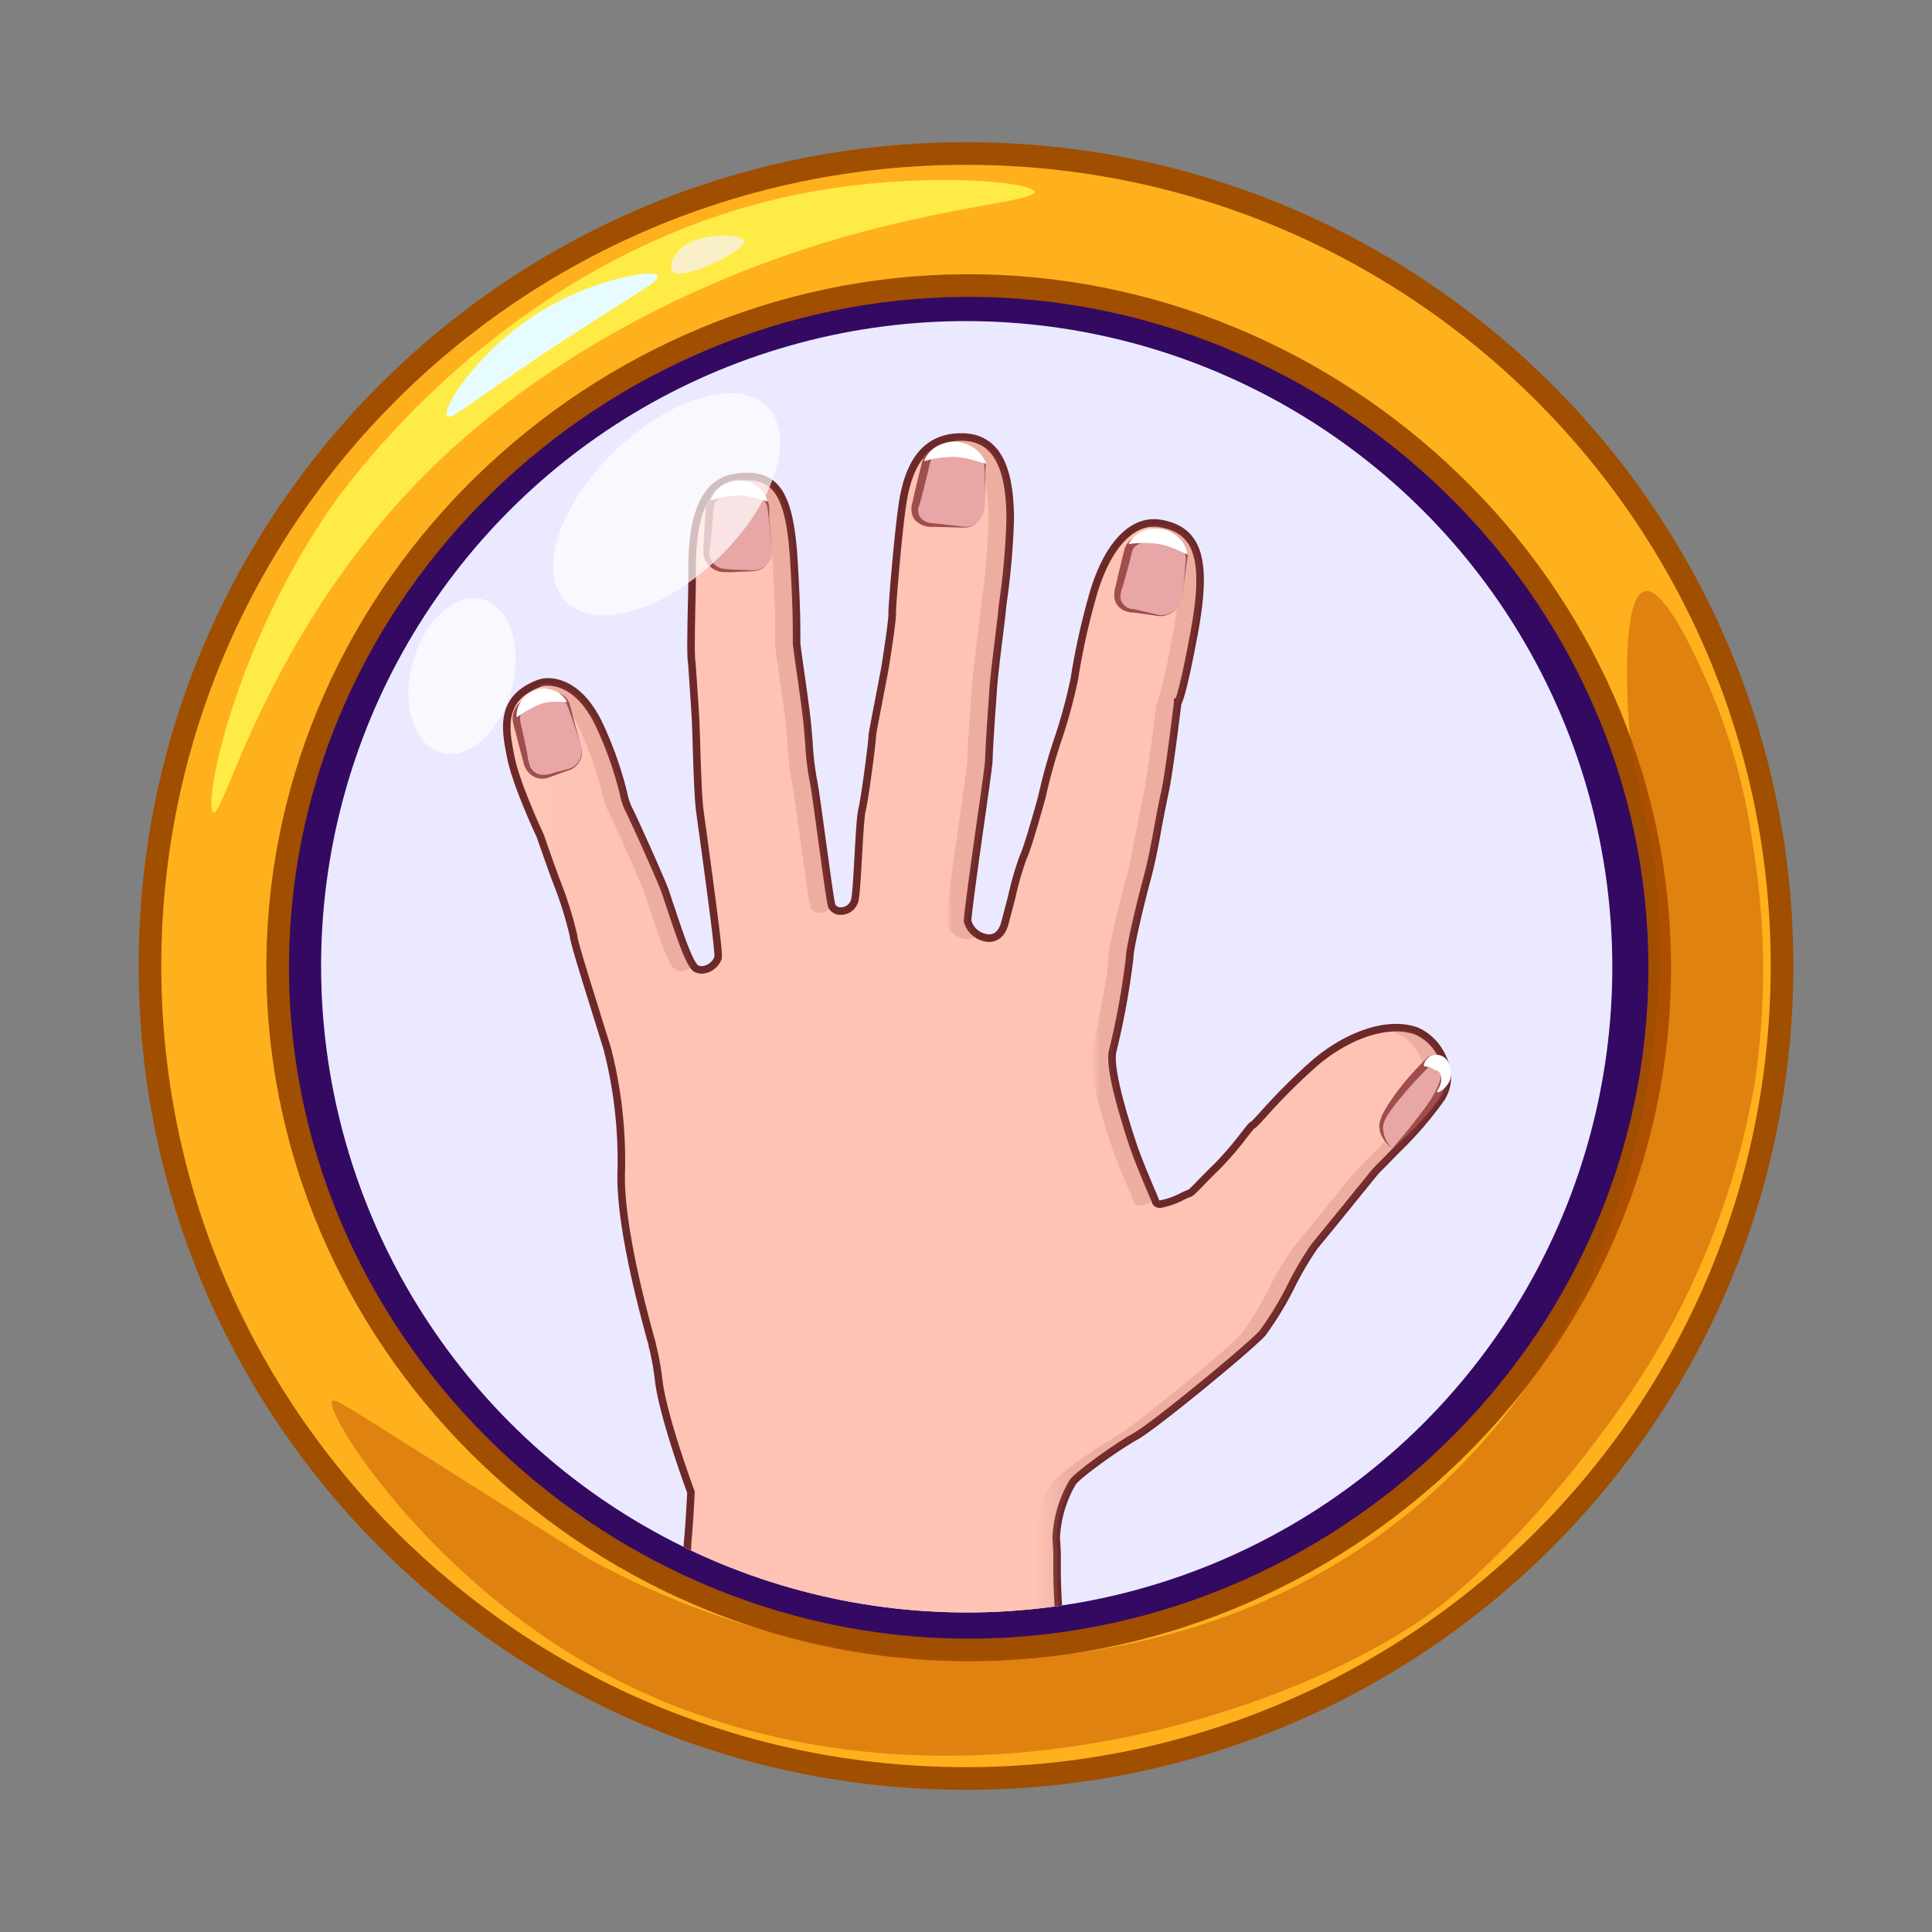 <svg id="Layer_1" data-name="Layer 1" xmlns="http://www.w3.org/2000/svg" xmlns:xlink="http://www.w3.org/1999/xlink" viewBox="0 0 256 256"><rect x="0" y="0" width="256" height="256" fill="#808080" stroke="none"/><defs><style>.cls-1{fill:#ebe9ff;}.cls-2{fill:#340962;}.cls-3{clip-path:url(#clip-path);}.cls-4{fill:url(#linear-gradient);}.cls-5{stroke:#6d2929;fill:url(#linear-gradient-2);}.cls-17,.cls-5{stroke-miterlimit:10;}.cls-6{opacity:0.17;}.cls-7{fill:url(#linear-gradient-3);}.cls-8{fill:url(#linear-gradient-4);}.cls-9{fill:url(#linear-gradient-5);}.cls-10{fill:url(#linear-gradient-6);}.cls-11{fill:url(#linear-gradient-7);}.cls-12{fill:#e8a6a6;}.cls-13{fill:#a04d4d;}.cls-14,.cls-15{fill:#fff;}.cls-15,.cls-16{opacity:0.7;}.cls-17{fill:#ffb01d;stroke:#a04e00;stroke-width:3px;}.cls-18{fill:#ffeb45;}.cls-19{fill:#e7fcff;}.cls-20{fill:#f9f0c7;}.cls-21{fill:#bb5000;opacity:0.47;}</style><clipPath id="clip-path"><circle class="cls-1" cx="128.14" cy="128.16" r="85.5"/></clipPath><linearGradient id="linear-gradient" x1="66.91" y1="136.98" x2="192.09" y2="136.98" gradientUnits="userSpaceOnUse"><stop offset="0" stop-color="#ffc7b8"/><stop offset="0.09" stop-color="#fec3b4"/></linearGradient><linearGradient id="linear-gradient-2" x1="67.22" y1="136.98" x2="191.77" y2="136.98" xlink:href="#linear-gradient"/><linearGradient id="linear-gradient-3" x1="144.52" y1="114.58" x2="159.09" y2="114.58" gradientUnits="userSpaceOnUse"><stop offset="0" stop-color="#ffc7b8"/><stop offset="0.09" stop-color="#993f3f"/></linearGradient><linearGradient id="linear-gradient-4" x1="137.09" y1="176.3" x2="191.82" y2="176.3" xlink:href="#linear-gradient-3"/><linearGradient id="linear-gradient-5" x1="71.39" y1="109.62" x2="91.86" y2="109.62" xlink:href="#linear-gradient-3"/><linearGradient id="linear-gradient-6" x1="125.37" y1="91.29" x2="133.91" y2="91.29" xlink:href="#linear-gradient-3"/><linearGradient id="linear-gradient-7" x1="97.55" y1="92.13" x2="110.23" y2="92.13" xlink:href="#linear-gradient-3"/></defs><ellipse class="cls-2" cx="128.37" cy="128" rx="94.06" ry="93.65"/><circle class="cls-1" cx="128" cy="128" r="85.45" transform="translate(-53.02 128) rotate(-45)"/><circle class="cls-1" cx="128.14" cy="128.16" r="85.5"/><g class="cls-3"><path class="cls-4" d="M187.79,136.31a8.47,8.47,0,0,0-2.8-.45c-3.69,0-7.79,2-10.89,4.67-4,3.41-8,8.27-8.27,8.27s-2.93,3.76-4.74,5.49-3.38,3.53-3.61,3.53-2.84,1.43-3.76,1.43c-.16,0-.27-.05-.3-.15-.23-.67-2.18-5-3.08-7.76-.72-2.18-3.18-9.78-2.58-12S150,128.56,150,127c0-1.35,1.45-7.36,2.34-10.61.73-2.68,1.63-8.09,2.3-11.18s1.73-12.08,1.73-12.08.53-.33,2.18-9.13,1.23-13.91-4.53-15a5.26,5.26,0,0,0-1.1-.11c-3.88,0-6.7,4.1-8.28,9.41a92.17,92.17,0,0,0-2.56,11.43,71,71,0,0,1-1.95,7.45c-.6,1.2-2.26,7.89-2.33,8.19s-2,7.07-2.49,8-1.57,5.64-2.48,8.88c-.34,1.22-1,1.66-1.76,1.66a2.8,2.8,0,0,1-2.53-2c-.07-1.27,2.86-20.38,2.83-21.36s.41-6.76.57-9.25,1.18-10.15,1.19-10.6,1-7.22,1.07-12c0-9.76-3.79-11.21-6.63-11.27h-.2c-5.85,0-7.43,5.16-8,8.72s-1.49,14.34-1.43,14.94-.58,4.9-.88,6.78-1.73,8.87-1.73,9.55-1,8.27-1.36,9.7-.6,9.86-.9,11.66a1.61,1.61,0,0,1-1.58,1.5,1,1,0,0,1-.9-.45c-.3-.67-2-14.74-2.48-16.77s-.53-5.56-.9-8.57-1.21-8.5-1.28-9.48.15-2.71-.38-11C105,66.78,103.74,62.82,99,62.82a10.69,10.69,0,0,0-1.79.16c-6,1-5.82,10.38-5.82,12.49s-.2,9.93-.12,11.06.52,7.52.6,9.1.22,9.32.52,11.65,2.64,19,2.49,19.56a2.2,2.2,0,0,1-1.83,1.34,1.21,1.21,0,0,1-.58-.14c-1-.53-3.39-8.5-4.14-10.45s-4.21-9.63-4.81-10.76-.83-4.44-3.69-10.68c-2.24-4.89-5.2-6.08-7.15-6.08a3.92,3.92,0,0,0-1.35.22c-5.49,2-4.66,6.39-3.91,10.15s3.91,10.45,3.91,10.45,1.43,4.14,2.11,6a48.33,48.33,0,0,1,2.18,7.22c.08,1.12,4.51,15,4.59,15.41A61.39,61.39,0,0,1,82,155.27c-.3,8,4.12,22.86,4.12,23a43,43,0,0,1,.84,4.66c.56,4.86,4.29,14.9,4.29,14.9s-.15,3.68-.45,6.77a55.71,55.71,0,0,1-1.47,11.76h51.58c-.8-7-.33-9.76-.62-12.52a15.68,15.68,0,0,1,2.11-7.21c.65-1,5.71-4.59,8.27-6s15-11.66,16.84-13.69,5.42-9.78,6.92-11.58,7.15-8.8,8-9.78c1.08-1.29,6.67-6.43,8.87-9.93C193.66,141.8,190.35,137.22,187.79,136.31Zm2.92,9c-1.55,2.47-4.83,5.79-7,8-.83.84-1.49,1.5-1.81,1.88s-1.93,2.36-3.55,4.36c-1.79,2.2-3.64,4.49-4.42,5.42a40.27,40.27,0,0,0-3,5.11A43.62,43.62,0,0,1,167,176.5c-1.92,2.08-14.25,12.2-16.69,13.56s-7.72,5.08-8.49,6.23a16.38,16.38,0,0,0-2.21,7.63,30.27,30.27,0,0,1,.11,3.29,73.92,73.92,0,0,0,.44,8.53H90.12a49.89,49.89,0,0,0,1.21-9.83c0-.55,0-1,.07-1.24.3-3.07.45-6.77.45-6.81v-.12l0-.12c0-.1-3.71-10-4.25-14.75a35.56,35.56,0,0,0-.76-4.32c0-.13-.06-.26-.08-.32a4.47,4.47,0,0,0-.18-.71c-3.47-12.56-4.06-19-3.94-22.23a59.36,59.36,0,0,0-1.66-15.6c0-.14-.07-.29-.08-.32s-.26-.94-1.18-3.91c-1.17-3.75-3.34-10.73-3.4-11.45a48.38,48.38,0,0,0-2.22-7.4c-.66-1.77-2.08-5.88-2.1-5.92v-.07c0-.06-3.14-6.66-3.86-10.3s-1.52-7.58,3.5-9.44a3.31,3.31,0,0,1,1.13-.18,5.3,5.3,0,0,1,3.1,1.09,11.32,11.32,0,0,1,3.48,4.63,48,48,0,0,1,3.06,8.69,9.46,9.46,0,0,0,.64,2c.62,1.15,4.06,8.81,4.78,10.68.19.49.49,1.4.84,2.45,2,6.08,2.82,8,3.61,8.35a2,2,0,0,0,.86.2A2.77,2.77,0,0,0,95.52,127c.1-.4-.18-3-2-16.63-.2-1.49-.36-2.66-.43-3.16-.22-1.69-.36-6.47-.45-9.33,0-1,0-1.86-.07-2.27-.06-1.24-.35-5.45-.51-7.71,0-.65-.08-1.16-.09-1.41-.05-.66,0-4,.06-6.7,0-1.8.07-3.49.07-4.31v-.2c0-7.14,1.76-11.07,5.28-11.66A10.65,10.65,0,0,1,99,63.45,4.31,4.31,0,0,1,103.3,66c.83,1.65,1.32,4.18,1.58,8.21.38,6,.37,8.5.36,9.85,0,.51,0,.85,0,1.14,0,.54.29,2.34.58,4.41.25,1.74.52,3.7.7,5.1.15,1.21.25,2.52.35,3.79a39.42,39.42,0,0,0,.56,4.84c.21.94.72,4.69,1.22,8.32.84,6.2,1.13,8.2,1.3,8.57a1.56,1.56,0,0,0,1.48.82,2.27,2.27,0,0,0,2.21-2c.14-.85.26-3,.39-5.31.14-2.61.31-5.57.5-6.29.37-1.44,1.37-9.09,1.37-9.87,0-.38.56-3.28,1-5.4.32-1.69.63-3.28.75-4.05.17-1,1-6.15.89-6.93S119.37,70,120,66.41c.91-5.51,3.33-8.19,7.39-8.19h.19A4.88,4.88,0,0,1,131.45,60c1.41,1.71,2.11,4.69,2.09,8.86a98.2,98.2,0,0,1-.92,10.72c-.11.81-.14,1.1-.14,1.22s-.16,1.39-.32,2.68c-.32,2.66-.77,6.3-.87,7.9,0,.7-.12,1.68-.19,2.71-.19,2.76-.42,5.87-.39,6.61,0,.46-.64,5-1.21,9-1,7-1.65,11.62-1.61,12.33.07,1.22,1.73,2.56,3.16,2.56.67,0,1.86-.27,2.37-2.12.31-1.11.64-2.39,1-3.62a45.5,45.5,0,0,1,1.48-5.13c.6-1.1,2.52-8.13,2.54-8.19v-.06c.8-3.19,1.87-7.2,2.27-8a65.55,65.55,0,0,0,2-7.6v0a92.25,92.25,0,0,1,2.54-11.34c1.7-5.69,4.49-9,7.67-9a5.52,5.52,0,0,1,1,.1c4.79.91,5.84,4.65,4,14.28-1.28,6.83-1.87,8.44-2,8.79l-.13.08,0,.3c0,.09-1.05,9-1.72,12-.26,1.2-.55,2.72-.86,4.34-.49,2.55-1,5.18-1.43,6.81-.68,2.46-2.41,9.19-2.36,10.79.05,1.44-1.6,9.82-2.2,12.08-.45,1.66.43,5.83,2.58,12.4.62,1.88,1.71,4.45,2.43,6.16.32.75.59,1.41.66,1.6a.86.86,0,0,0,.9.58,10.35,10.35,0,0,0,3.25-1.15l.62-.28c.34,0,.65-.37,1.84-1.6.59-.61,1.33-1.37,2.1-2.1a48.25,48.25,0,0,0,3.43-4c.45-.56,1-1.2,1.16-1.4a10.57,10.57,0,0,0,1.53-1.54,80.28,80.28,0,0,1,6.86-6.83c3.34-2.83,7.26-4.52,10.48-4.52a7.73,7.73,0,0,1,2.59.42,6.78,6.78,0,0,1,3.54,4A4.94,4.94,0,0,1,190.71,145.3Z"/><path class="cls-5" d="M191.42,140.79a6.19,6.19,0,0,0-.41-.95,6.8,6.8,0,0,0-3.32-3.23,8.18,8.18,0,0,0-2.7-.44c-3.29,0-7.28,1.72-10.68,4.6a79.58,79.58,0,0,0-6.89,6.85c-1.06,1.16-1.31,1.42-1.47,1.48s-.72.83-1.24,1.48a44.44,44.44,0,0,1-3.4,3.94c-.77.74-1.51,1.5-2.11,2.11-1.2,1.25-1.45,1.49-1.68,1.51l-.69.3a10.38,10.38,0,0,1-3.11,1.12c-.42,0-.56-.22-.6-.36s-.33-.83-.67-1.62c-.72-1.7-1.8-4.27-2.41-6.14-1.48-4.48-3.12-10.23-2.59-12.22a103,103,0,0,0,2.22-12.17c0-1.55,1.72-8.42,2.34-10.7.45-1.63,1-4.27,1.44-6.83.31-1.61.6-3.14.86-4.33.67-3,1.72-12,1.73-12l0-.15.07,0c.12-.21.7-1.52,2.09-9,1.83-9.73.67-13.7-4.28-14.65a5.31,5.31,0,0,0-1-.1c-3.33,0-6.23,3.34-8,9.18a92.51,92.51,0,0,0-2.55,11.41,68.32,68.32,0,0,1-2,7.52,75.53,75.53,0,0,0-2.29,8.08l0,0c0,.07-1.94,7.06-2.51,8.12a41.39,41.39,0,0,0-1.5,5.2c-.32,1.23-.65,2.51-.95,3.61-.46,1.65-1.49,1.9-2.07,1.9a3.08,3.08,0,0,1-2.84-2.27c0-.67.64-5.51,1.6-12.26.61-4.27,1.24-8.69,1.22-9.1,0-.72.19-3.83.38-6.57.08-1,.15-2,.19-2.72.1-1.59.55-5.23.88-7.89.16-1.31.31-2.55.31-2.7s.05-.44.14-1.19a98.26,98.26,0,0,0,.93-10.76c0-7.28-2-10.86-6.31-10.94h-.2c-4.24,0-6.76,2.77-7.7,8.46-.61,3.67-1.48,14.35-1.43,14.86.08.78-.85,6.61-.89,6.86-.12.76-.43,2.36-.75,4-.43,2.27-1,5.09-1,5.46,0,.77-1,8.36-1.36,9.78-.2.76-.36,3.74-.51,6.36-.13,2.29-.25,4.44-.39,5.27a1.91,1.91,0,0,1-1.89,1.76,1.25,1.25,0,0,1-1.19-.63c-.16-.35-.53-3-1.28-8.48-.5-3.63-1-7.39-1.22-8.35a38.65,38.65,0,0,1-.55-4.8c-.1-1.27-.21-2.58-.36-3.8-.17-1.4-.45-3.37-.69-5.1-.3-2.07-.55-3.86-.59-4.39,0-.28,0-.62,0-1.12,0-1.35,0-3.87-.36-9.87C104.67,66,103.06,63.14,99,63.14a10.14,10.14,0,0,0-1.74.16c-3.7.62-5.57,4.65-5.55,12v.2c0,.82,0,2.51-.06,4.3-.06,2.84-.11,6.06-.07,6.73,0,.25,0,.76.1,1.41.15,2.26.45,6.47.5,7.7,0,.41.05,1.23.08,2.27.08,2.86.23,7.65.45,9.36.06.5.22,1.65.43,3.16,1.61,11.8,2.14,16.12,2,16.51a2.47,2.47,0,0,1-2.13,1.58,1.61,1.61,0,0,1-.72-.16c-.76-.39-1.76-3.05-3.45-8.17-.35-1-.65-2-.84-2.46-.73-1.88-4.18-9.56-4.8-10.72a9.26,9.26,0,0,1-.61-2,49.24,49.24,0,0,0-3.08-8.75c-2.44-5.32-5.62-5.9-6.87-5.9a3.5,3.5,0,0,0-1.23.2c-5.28,2-4.45,6.12-3.72,9.8s3.86,10.31,3.89,10.38h0v0s1.44,4.15,2.11,5.93A50.46,50.46,0,0,1,76,124c0,.73,2.15,7.49,3.4,11.52.84,2.69,1.16,3.72,1.18,3.87s0,.16.08.34a59.63,59.63,0,0,1,1.66,15.52c-.12,3.23.46,9.73,3.95,22.33a4.17,4.17,0,0,1,.17.65s0,.19.08.36a37.69,37.69,0,0,1,.76,4.29c.54,4.76,4.23,14.72,4.27,14.82l0,.06v.06s-.16,3.73-.46,6.79c0,.27,0,.7-.06,1.26a49.47,49.47,0,0,1-1.31,10.16h50.82a72.71,72.71,0,0,1-.47-8.85,30.75,30.75,0,0,0-.12-3.32,15.93,15.93,0,0,1,2.17-7.43c.69-1,5.73-4.64,8.37-6.12,2.46-1.37,14.84-11.54,16.77-13.63a43.13,43.13,0,0,0,3.94-6.51,41.54,41.54,0,0,1,3-5.06c.78-.93,2.63-3.21,4.43-5.42,1.61-2,3.14-3.88,3.54-4.36s1-1,1.79-1.85l1.22-1.24a48.1,48.1,0,0,0,5.84-6.8A5.29,5.29,0,0,0,191.42,140.79Z"/><g class="cls-6"><path class="cls-7" d="M155.39,84.17c-1.4,7.43-2,8.75-2.09,9l-.08,0v.15c0,.09-1.06,9-1.73,12.05-.26,1.19-.55,2.72-.86,4.33-.49,2.56-1,5.2-1.44,6.83-.63,2.29-2.39,9.15-2.35,10.7s-1.61,9.9-2.21,12.17c-.53,2,1.11,7.75,2.58,12.22.62,1.87,1.7,4.44,2.42,6.14.33.79.6,1.42.67,1.63s.18.35.6.35a6.8,6.8,0,0,0,2.16-.68l-.55-1.3c-.72-1.7-1.8-4.27-2.41-6.14-1.48-4.47-3.12-10.22-2.59-12.22.61-2.27,2.27-10.71,2.22-12.17s1.72-8.41,2.34-10.7c.45-1.63.95-4.27,1.44-6.83.31-1.61.6-3.14.87-4.33.66-3,1.71-12,1.72-12.05l0-.15.07,0c.12-.2.7-1.52,2.09-9,1.83-9.73.67-13.7-4.28-14.65a5.31,5.31,0,0,0-1-.1,5,5,0,0,0-1.38.2C156.13,70.73,157.16,74.75,155.39,84.17Z"/><path class="cls-8" d="M191.47,141a6.07,6.07,0,0,0-.41-.94,6.71,6.71,0,0,0-3.32-3.23,7.92,7.92,0,0,0-2.7-.44,10.87,10.87,0,0,0-1.48.11,5.87,5.87,0,0,1,4.62,3.56,8.88,8.88,0,0,1,.41.94,5.33,5.33,0,0,1-.44,4.68,47.54,47.54,0,0,1-5.84,6.8l-1.22,1.24c-.83.83-1.48,1.49-1.79,1.86s-1.93,2.35-3.55,4.35c-1.79,2.21-3.64,4.49-4.42,5.43a40.23,40.23,0,0,0-3,5,43.42,43.42,0,0,1-3.93,6.52c-1.93,2.08-14.31,12.25-16.77,13.62-2.64,1.48-7.68,5.08-8.38,6.13a16,16,0,0,0-2.16,7.42,31,31,0,0,1,.11,3.32,73.21,73.21,0,0,0,.48,8.85h2.88a72.71,72.71,0,0,1-.47-8.85,30.85,30.85,0,0,0-.12-3.32,15.89,15.89,0,0,1,2.17-7.42c.69-1.05,5.73-4.65,8.37-6.13C153,189.15,165.37,179,167.3,176.9a42.5,42.5,0,0,0,3.94-6.52,40.46,40.46,0,0,1,3-5c.78-.94,2.63-3.22,4.43-5.43,1.62-2,3.15-3.88,3.55-4.35s1-1,1.78-1.86l1.22-1.24a46.91,46.91,0,0,0,5.84-6.8A5.29,5.29,0,0,0,191.47,141Z"/><path class="cls-9" d="M76.74,96.47a47.36,47.36,0,0,1,3.08,8.75,9.85,9.85,0,0,0,.62,1.94c.61,1.16,4.07,8.84,4.79,10.72.19.5.5,1.41.84,2.47,1.7,5.11,2.69,7.78,3.45,8.16a1.65,1.65,0,0,0,.72.17,2.37,2.37,0,0,0,1.62-.77,45.42,45.42,0,0,1-2.9-7.56c-.35-1.06-.65-2-.84-2.47-.72-1.88-4.18-9.56-4.8-10.72a10,10,0,0,1-.61-1.94,49,49,0,0,0-3.08-8.75c-2.44-5.33-5.62-5.9-6.87-5.9a3.6,3.6,0,0,0-1.23.19l-.14.06C72.91,91.3,75,92.69,76.74,96.47Z"/><path class="cls-10" d="M131,69a100.84,100.84,0,0,1-.93,10.75c-.1.75-.14,1.08-.14,1.2s-.16,1.38-.32,2.7c-.32,2.65-.77,6.29-.87,7.89-.05.7-.11,1.66-.19,2.71-.19,2.74-.41,5.85-.38,6.57,0,.41-.62,4.83-1.23,9.1-1,6.75-1.63,11.59-1.59,12.27a3.07,3.07,0,0,0,2.84,2.26,1.84,1.84,0,0,0,1.31-.53,2.57,2.57,0,0,1-1.27-1.73c0-.68.64-5.52,1.6-12.27.61-4.27,1.24-8.69,1.22-9.1,0-.72.19-3.83.39-6.57.07-1.05.14-2,.18-2.71.11-1.6.55-5.24.88-7.89.16-1.32.31-2.56.31-2.7s0-.45.14-1.2A95.84,95.84,0,0,0,133.91,69c0-7.29-2-10.87-6.31-11h-.2a8.27,8.27,0,0,0-1.52.13C129.36,58.9,131.05,62.45,131,69Z"/><path class="cls-11" d="M102.36,74.39c.38,6,.37,8.52.36,9.88,0,.5,0,.83,0,1.11,0,.53.29,2.32.58,4.39.25,1.74.52,3.7.7,5.1.15,1.22.25,2.53.35,3.8a40.67,40.67,0,0,0,.55,4.8c.22,1,.73,4.72,1.23,8.35.75,5.5,1.12,8.13,1.28,8.48a1.25,1.25,0,0,0,1.19.64,1.89,1.89,0,0,0,1.61-.94c-.19-.89-.56-3.48-1.2-8.18-.49-3.63-1-7.39-1.22-8.35a38.65,38.65,0,0,1-.55-4.8c-.1-1.27-.2-2.58-.36-3.8-.17-1.4-.45-3.36-.69-5.1-.29-2.07-.55-3.86-.59-4.39,0-.28,0-.61,0-1.11,0-1.36,0-3.87-.36-9.88-.52-8.17-2.14-11.07-6.16-11.07a10.9,10.9,0,0,0-1.54.13C100.6,64.09,101.9,67.2,102.36,74.39Z"/></g><path class="cls-12" d="M184.51,152.2c-.71-.65-2.06-2.19-1.3-3.89,1-2.26,4.12-5.78,6.38-7.94.13.27,1.64.89,1.73,1.15.33.95,0,2.14-1.12,4A44.72,44.72,0,0,1,184.51,152.2Z"/><path class="cls-13" d="M184.51,152.2a4.78,4.78,0,0,1-1.25-1.36,3.1,3.1,0,0,1-.49-1.85,5.26,5.26,0,0,1,.68-1.8c.3-.55.64-1.07,1-1.59a32.12,32.12,0,0,1,2.27-2.92c.81-.92,1.66-1.82,2.54-2.67l.8.14c-.08-.12,0,0,0,0l.17.1.39.23a7.59,7.59,0,0,1,.88.53.78.78,0,0,1,.31.41,2.86,2.86,0,0,1,.07.28,2.76,2.76,0,0,1,.06.57,3.79,3.79,0,0,1-.15,1.07,11.5,11.5,0,0,1-1.95,3.42A42.26,42.26,0,0,1,184.51,152.2Zm0,0c.8-1,1.63-1.93,2.41-2.93s1.58-2,2.28-3a12,12,0,0,0,1.65-3.22,2.8,2.8,0,0,0,.11-.8,2.2,2.2,0,0,0-.05-.37,1.21,1.21,0,0,0,0-.18c0-.09,0,.09,0,.08l0,0c-.18-.13-.48-.28-.75-.43l-.43-.25-.23-.15a.91.91,0,0,1-.33-.35l.79.15a57.31,57.31,0,0,0-4.88,5.33c-.37.47-.73.95-1.06,1.45a4.84,4.84,0,0,0-.74,1.54A3.8,3.8,0,0,0,184.51,152.2Z"/><path class="cls-12" d="M102.28,72.93a2.54,2.54,0,0,1-2.65,2.69H96.22a2.54,2.54,0,0,1-2.64-2.7L94,67.24a2.4,2.4,0,0,1,2.5-2h2.8a2.39,2.39,0,0,1,2.5,2Z"/><path class="cls-13" d="M102.28,72.93a2.61,2.61,0,0,1-2.53,2.76l-2.07.09a14.9,14.9,0,0,1-2.12,0,2.9,2.9,0,0,1-1.9-1.2,2.69,2.69,0,0,1-.45-1.09,2.43,2.43,0,0,1,0-.6l0-.52c.06-1.38.15-2.76.25-4.13l.09-1A2.42,2.42,0,0,1,94,66a3,3,0,0,1,2.07-1.16,7.91,7.91,0,0,1,1.09,0l1,0,1,0a3.2,3.2,0,0,1,1.1.21,2.55,2.55,0,0,1,1.55,1.53,3.66,3.66,0,0,1,.12,1.07l0,1C102.08,70.17,102.18,71.55,102.28,72.93Zm0,0c-.12-1.38-.24-2.75-.4-4.13l-.13-1a3.28,3.28,0,0,0-.19-1,2.11,2.11,0,0,0-1.41-1.16,2.63,2.63,0,0,0-.93-.09l-1,0-1,.05c-.35,0-.71,0-1,.06a2.2,2.2,0,0,0-1.41.87,1.55,1.55,0,0,0-.25.72l-.07,1c-.12,1.38-.24,2.75-.4,4.13L94,73c0,.14,0,.29,0,.43a2.17,2.17,0,0,0,1.69,1.91,15.91,15.91,0,0,0,2,.16c.69,0,1.38.07,2.06.08a2.63,2.63,0,0,0,1.85-.75A2.43,2.43,0,0,0,102.28,72.93Z"/><path class="cls-12" d="M77,98.88a2.46,2.46,0,0,1-1.59,3.1l-2.78.86a2.25,2.25,0,0,1-2.88-1.7l-1.27-5.53a2.35,2.35,0,0,1,1.62-2.71l2.5-.79a2.15,2.15,0,0,1,2.73,1.37Z"/><path class="cls-13" d="M77,98.88a2.54,2.54,0,0,1-1.62,3.18l-1.85.67-.93.33a2.36,2.36,0,0,1-1.06.1A2.52,2.52,0,0,1,69.76,102a3,3,0,0,1-.41-1l-.26-1c-.34-1.26-.65-2.53-1-3.8l-.1-.48a2.73,2.73,0,0,1-.07-.59A2.67,2.67,0,0,1,68.21,94a2.83,2.83,0,0,1,1.69-1.51c.66-.2,1.28-.34,1.91-.51.33-.08.61-.17,1-.25a2.66,2.66,0,0,1,1.09.06,2.32,2.32,0,0,1,1.55,1.39c.2.66.33,1.27.51,1.91C76.28,96.38,76.66,97.63,77,98.88Zm0,0c-.39-1.24-.79-2.49-1.22-3.72-.22-.61-.44-1.25-.67-1.83a1.93,1.93,0,0,0-1.37-1,1.87,1.87,0,0,0-.85,0c-.26.07-.6.21-.9.32l-1.83.66a2,2,0,0,0-1.1,1.09,1.76,1.76,0,0,0-.14.75,2.65,2.65,0,0,0,0,.38l.12.48c.28,1.27.56,2.55.81,3.83a8.37,8.37,0,0,0,.42,1.8,1.94,1.94,0,0,0,1.3,1,3.7,3.7,0,0,0,1.82-.24l1.9-.5a2.33,2.33,0,0,0,1.47-1.15A2.51,2.51,0,0,0,77,98.88Z"/><path class="cls-12" d="M130.49,66.75c0,1.47-1,3.08-2.56,3.08l-4.26-.29c-1.83,0-2.89-1.18-2.33-2.83L122.76,61c.33-.93,2-1.7,3.2-1.55l2.41.3a2.48,2.48,0,0,1,2.15,2Z"/><path class="cls-13" d="M130.49,66.75a3.58,3.58,0,0,1-.66,2.09,2.4,2.4,0,0,1-1.9,1.07h0l-4.27-.1h0a3,3,0,0,1-2.29-.77,2.16,2.16,0,0,1-.58-1.19,2.88,2.88,0,0,1,.12-1.28v0c.41-1.93.89-3.85,1.38-5.76v0h0a2.84,2.84,0,0,1,1.57-1.41,4,4,0,0,1,1.94-.36c.65.09,1.2.2,1.81.3l.9.16a2.8,2.8,0,0,1,.89.37,2.59,2.59,0,0,1,1.17,1.47,3.23,3.23,0,0,1,0,.93l0,.9C130.52,64.35,130.51,65.55,130.49,66.75Zm0,0c0-1.2,0-2.4,0-3.6a11.22,11.22,0,0,0-.11-1.77,2.26,2.26,0,0,0-1.14-1.18,3.85,3.85,0,0,0-1.66-.32c-.59-.05-1.22-.11-1.77-.14a3.55,3.55,0,0,0-1.54.42,2.06,2.06,0,0,0-1,1v0c-.45,1.92-.91,3.84-1.44,5.75v0h0a1.68,1.68,0,0,0,.15,1.7,2.37,2.37,0,0,0,1.75.73h0l4.25.48h0a2.29,2.29,0,0,0,1.87-1A3.54,3.54,0,0,0,130.49,66.75Z"/><path class="cls-12" d="M156.67,79.1a3,3,0,0,1-3,2.48l-3.46-.66a2,2,0,0,1-2.05-2.72l1.38-5.36a2.63,2.63,0,0,1,3-1.44l2.73.42a2.09,2.09,0,0,1,2,2.06Z"/><path class="cls-13" d="M156.67,79.1a3.08,3.08,0,0,1-3,2.55h0l-3.49-.49h0a2.82,2.82,0,0,1-1.59-.46,2.17,2.17,0,0,1-.93-1.48,4.31,4.31,0,0,1,.19-1.65l.34-1.48c.25-1,.47-2,.74-3l.1-.37a2.35,2.35,0,0,1,.18-.45,2.47,2.47,0,0,1,.61-.71,3.39,3.39,0,0,1,1.62-.65,4.51,4.51,0,0,1,1.63.15l1.5.3.74.16a3.14,3.14,0,0,1,.78.27A2.34,2.34,0,0,1,157.25,73a1.72,1.72,0,0,1,.12.81l-.12.76-.21,1.5C156.89,77.09,156.79,78.09,156.67,79.1Zm0,0c.09-1,.21-2,.29-3l.12-1.51a2.56,2.56,0,0,0-.12-1.42,2,2,0,0,0-1-.88A5.61,5.61,0,0,0,154.5,72L153,71.84a4.66,4.66,0,0,0-1.39,0,2.46,2.46,0,0,0-1.14.53,1.31,1.31,0,0,0-.36.43,1.28,1.28,0,0,0-.1.26l-.09.37c-.24,1-.52,2-.77,2.94l-.42,1.46a4.17,4.17,0,0,0-.28,1.32,1.78,1.78,0,0,0,1.8,1.56h0l3.43.81h0A2.9,2.9,0,0,0,156.67,79.1Z"/><path class="cls-14" d="M68.46,95.05a3.41,3.41,0,0,1,.62-2.17A3.75,3.75,0,0,1,71,91.44a3.44,3.44,0,0,1,2.43.07A3.25,3.25,0,0,1,75.14,93a10.07,10.07,0,0,1-1.08,0,8.93,8.93,0,0,0-.92,0,5.26,5.26,0,0,0-1.51.29A15.66,15.66,0,0,0,68.46,95.05Z"/><path class="cls-14" d="M94.16,66.31a3.57,3.57,0,0,1,1.41-1.92,4.09,4.09,0,0,1,2.4-.74,3.86,3.86,0,0,1,2.39.82,4.37,4.37,0,0,1,.85.87,4.31,4.31,0,0,1,.5,1.09,11.37,11.37,0,0,1-1.1-.31c-.34-.08-.65-.21-1-.25a6.9,6.9,0,0,0-1.7-.22A13.89,13.89,0,0,0,94.16,66.31Z"/><path class="cls-14" d="M122.43,61.12a3.8,3.8,0,0,1,1.65-1.93,4.61,4.61,0,0,1,5.07.24,5.18,5.18,0,0,1,.92.89,5,5,0,0,1,.6,1.12,12.12,12.12,0,0,1-1.17-.32c-.38-.09-.71-.22-1.05-.28a10.14,10.14,0,0,0-1.89-.3A13.88,13.88,0,0,0,122.43,61.12Z"/><path class="cls-14" d="M149.54,72.1a3.66,3.66,0,0,1,1.81-1.68,4.32,4.32,0,0,1,2.57-.33,4.24,4.24,0,0,1,2.3,1.2,4.5,4.5,0,0,1,.76,1,5,5,0,0,1,.4,1.18,10.46,10.46,0,0,1-1.09-.47c-.35-.13-.64-.31-1-.41a8.31,8.31,0,0,0-1.76-.52A14,14,0,0,0,149.54,72.1Z"/><path class="cls-14" d="M190.39,144.62a3.19,3.19,0,0,0,.58-1.41,1.65,1.65,0,0,0-.26-1.14.54.54,0,0,0-.37-.22.35.35,0,0,1-.24-.1,2.65,2.65,0,0,0-1.32-.44l-.12-.16a1.7,1.7,0,0,1,1.76-1.38,2.12,2.12,0,0,1,.68.17,1.74,1.74,0,0,1,.54.42,2.67,2.67,0,0,1,.56,1.13,2.64,2.64,0,0,1-.3,2.08,3.22,3.22,0,0,1-1.38,1.2Z"/></g><path class="cls-15" d="M94.4,74.67C86.81,81.54,78,83.61,74.6,79.28S74.7,65.86,82.3,59s16.45-9,19.8-4.62S102,67.79,94.4,74.67Z"/><g class="cls-16"><path class="cls-14" d="M67.47,92.38c-1.85,5.49-6.15,8.69-9.61,7.14S53.1,92.26,55,86.78s6.15-8.69,9.6-7.14S69.31,86.89,67.47,92.38Z"/></g><path class="cls-17" d="M128,20.34C68.28,20.34,19.87,68.54,19.87,128S68.28,235.66,128,235.66,236.13,187.46,236.13,128,187.72,20.34,128,20.34Zm-.2,198.29c-49.63-.32-91.61-41.43-91-91.55.62-49.42,42.42-88.95,91-89.24,49.27-.3,92.12,39.91,92.12,90.39S177.29,218.94,127.8,218.63Z"/><path class="cls-18" d="M137.07,25.43c.13,1.29-13.14,2-29.41,7.23-6.26,2-30.18,9.89-49.65,28.56C35.56,82.75,29.79,108.3,28.27,107.63c-1.32-.57,2.15-20.24,14.79-39.25,1.89-2.85,24.07-35.2,63.49-42.79C122,22.61,136.94,24.06,137.07,25.43Z"/><path class="cls-19" d="M87.16,36.56c.28.65-2.54,2.15-9.53,6.64C63.49,52.28,59.92,55.8,59.27,55.14c-.92-.91,4.53-9.51,13.6-14.59C79.35,36.91,86.73,35.59,87.16,36.56Z"/><path class="cls-20" d="M89.68,33.48c-.58.75-1.13,2.1-.44,2.58,1.64,1.13,9.79-3,9.35-4.19C98.24,30.9,91.8,30.7,89.68,33.48Z"/><path class="cls-21" d="M215.68,93.26c.36,8.29,2.06,13,3.18,18.41h0a99.51,99.51,0,0,1,.31,26c-1,8.11-4.76,39.46-31.42,61.89-27.69,23.3-61.74,21.56-76.8,18.73a112.38,112.38,0,0,1-32.38-11.43c-1.91-1.11-7.52-4.65-18.72-11.74-13.7-8.66-15.5-9.88-15.84-9.49C42.82,187,57.18,210,81.43,222.44c43.75,22.38,94.34,2.89,110.45-10.48,14.46-12,25.36-29.21,25.36-29.21.21-.34.55-.86,1-1.57a105.16,105.16,0,0,0,14.28-37.77,101.59,101.59,0,0,0-.31-31.74,80,80,0,0,0-6-21.27c-1.39-3.13-5.63-12.65-8.25-12.06C215.07,79,215.59,91.12,215.68,93.26Z"/></svg>